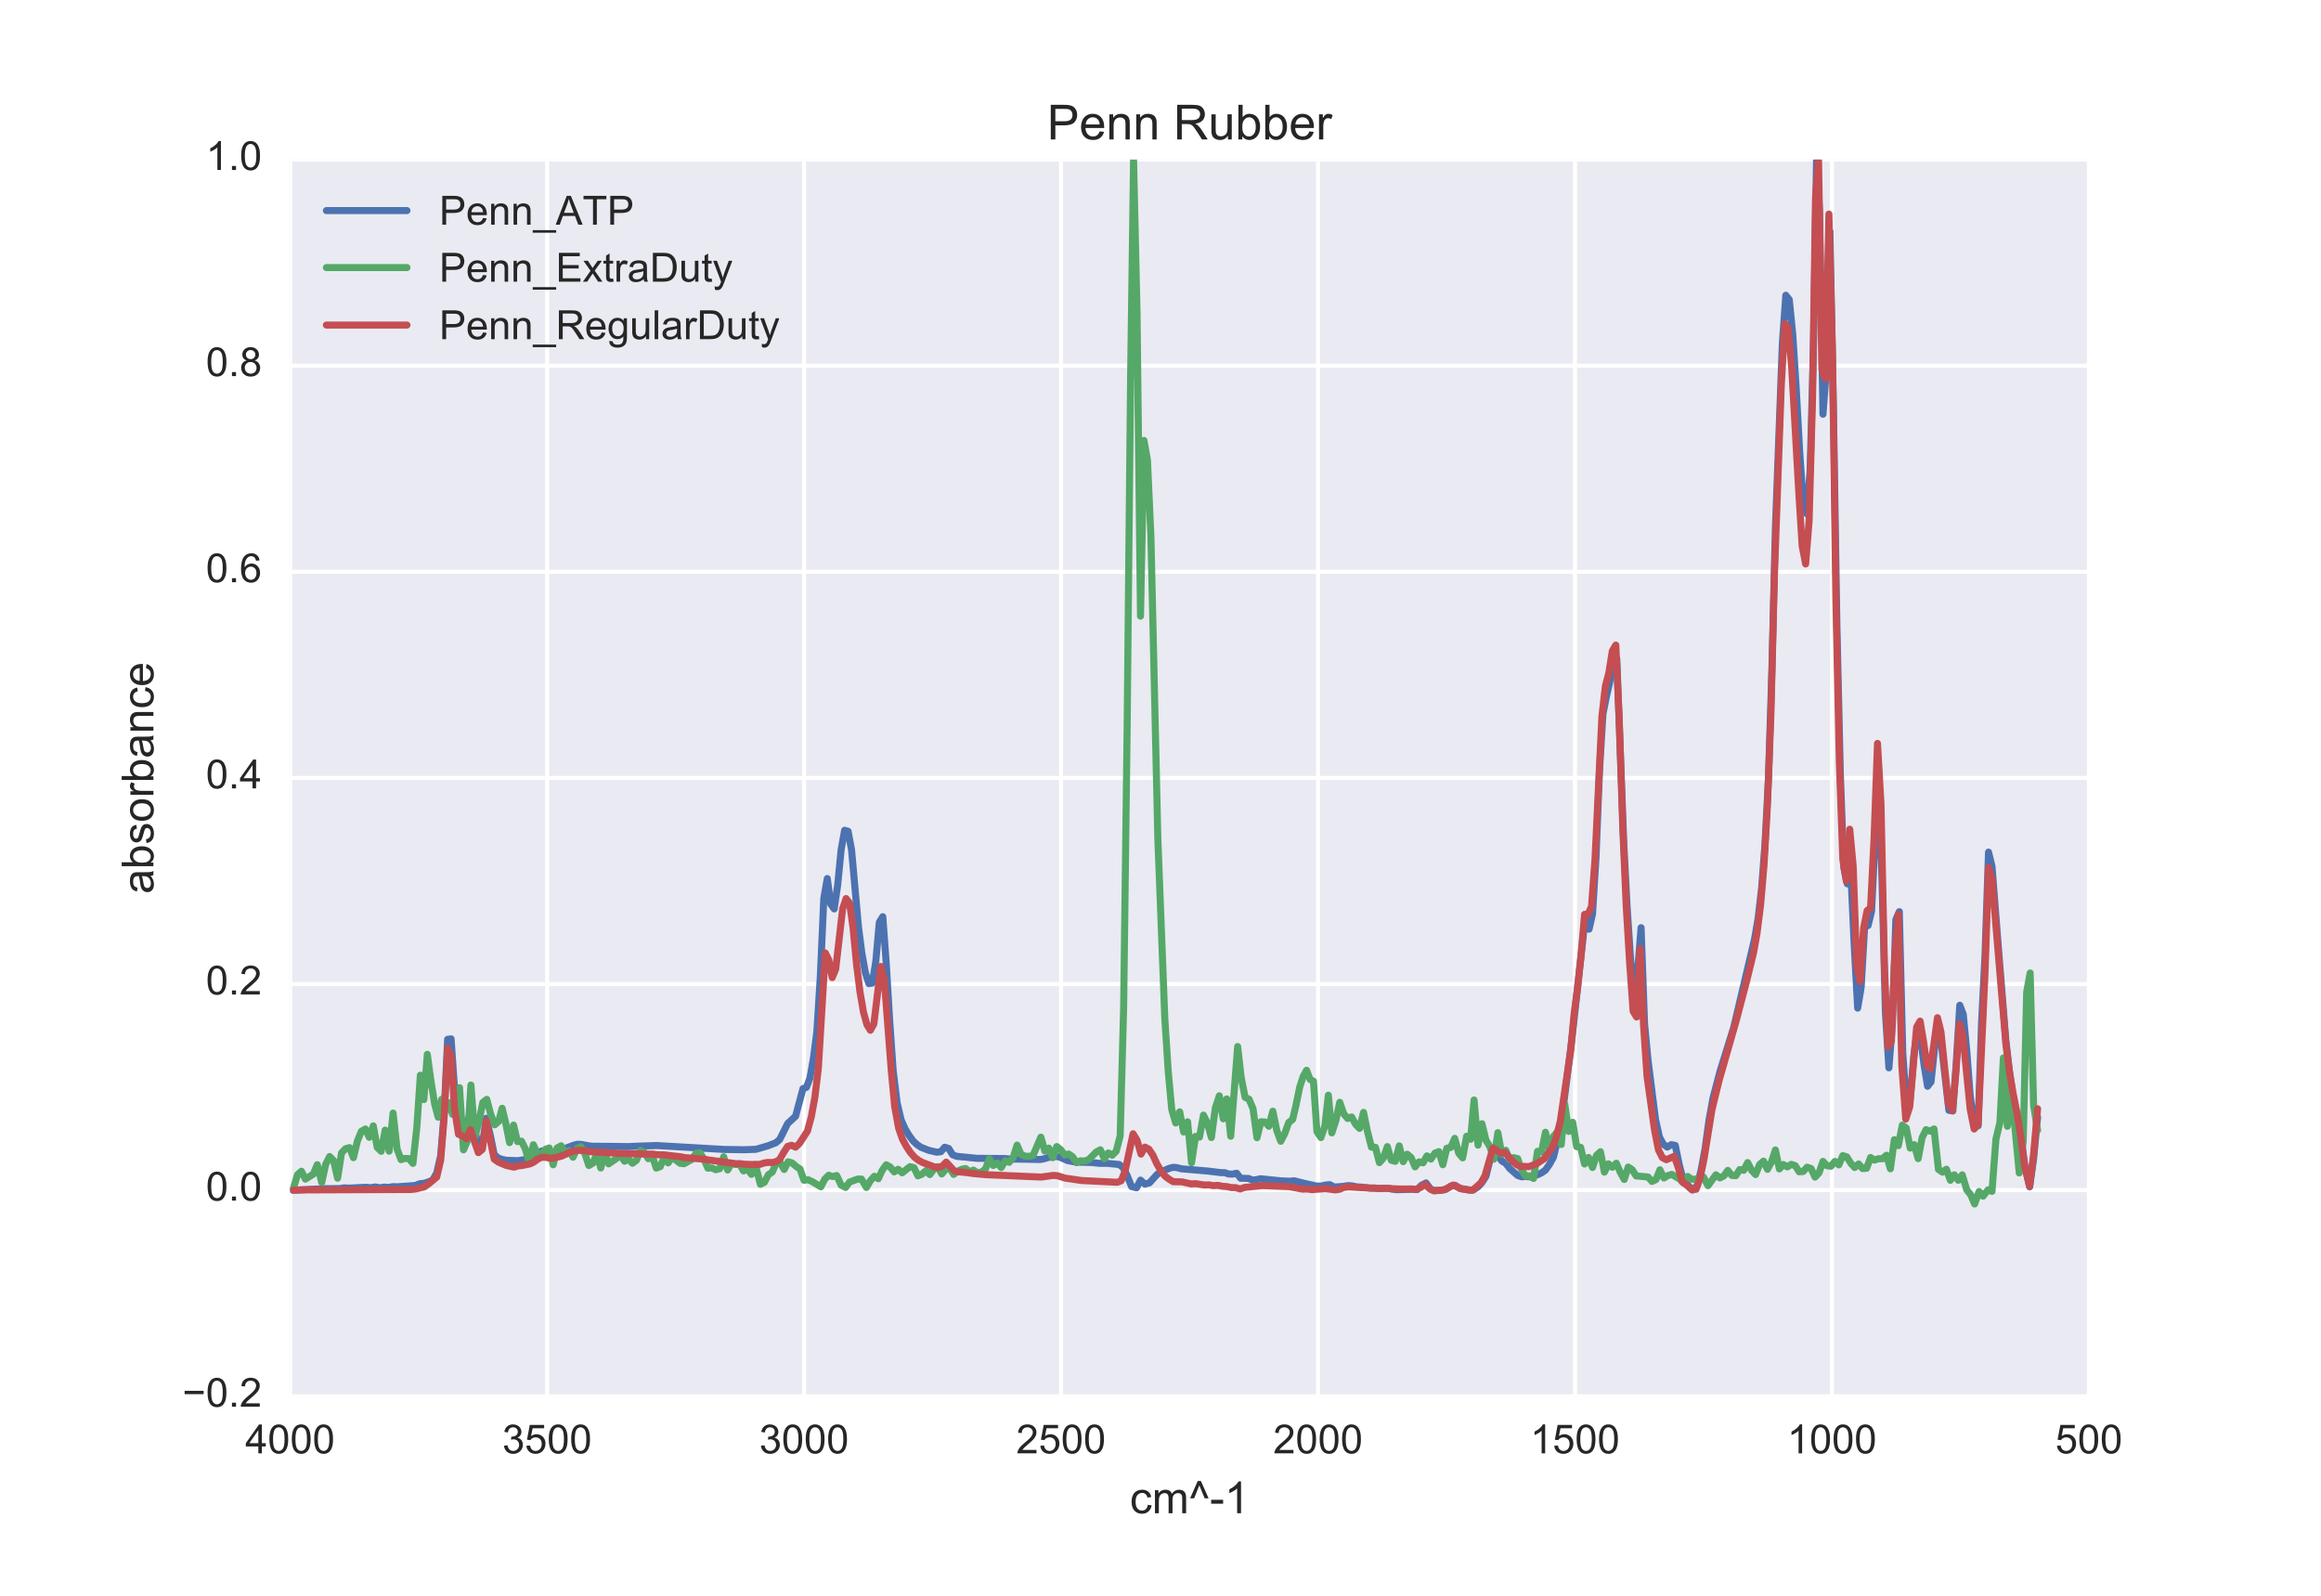 <?xml version="1.0" encoding="utf-8" standalone="no"?>
<!DOCTYPE svg PUBLIC "-//W3C//DTD SVG 1.1//EN"
  "http://www.w3.org/Graphics/SVG/1.1/DTD/svg11.dtd">
<!-- Created with matplotlib (http://matplotlib.org/) -->
<svg height="396pt" version="1.1" viewBox="0 0 576 396" width="576pt" xmlns="http://www.w3.org/2000/svg" xmlns:xlink="http://www.w3.org/1999/xlink">
 <defs>
  <style type="text/css">
*{stroke-linecap:butt;stroke-linejoin:round;stroke-miterlimit:100000;}
  </style>
 </defs>
 <g id="figure_1">
  <g id="patch_1">
   <path d="M 0 396 
L 576 396 
L 576 0 
L 0 0 
z
" style="fill:#ffffff;"/>
  </g>
  <g id="axes_1">
   <g id="patch_2">
    <path d="M 72 346.5 
L 518.4 346.5 
L 518.4 39.6 
L 72 39.6 
z
" style="fill:#eaeaf2;"/>
   </g>
   <g id="matplotlib.axis_1">
    <g id="xtick_1">
     <g id="line2d_1">
      <path clip-path="url(#p568d258030)" d="M 518.4 346.5 
L 518.4 39.6 
" style="fill:none;stroke:#ffffff;stroke-linecap:round;"/>
     </g>
     <g id="line2d_2"/>
     <g id="line2d_3"/>
     <g id="text_1">
      <!-- 500 -->
      <defs>
       <path d="M 4.156 35.297 
Q 4.156 48 6.766 55.734 
Q 9.375 63.484 14.516 67.672 
Q 19.672 71.875 27.484 71.875 
Q 33.25 71.875 37.594 69.547 
Q 41.938 67.234 44.766 62.859 
Q 47.609 58.5 49.219 52.219 
Q 50.828 45.953 50.828 35.297 
Q 50.828 22.703 48.234 14.969 
Q 45.656 7.234 40.5 3 
Q 35.359 -1.219 27.484 -1.219 
Q 17.141 -1.219 11.234 6.203 
Q 4.156 15.141 4.156 35.297 
M 13.188 35.297 
Q 13.188 17.672 17.312 11.828 
Q 21.438 6 27.484 6 
Q 33.547 6 37.672 11.859 
Q 41.797 17.719 41.797 35.297 
Q 41.797 52.984 37.672 58.781 
Q 33.547 64.594 27.391 64.594 
Q 21.344 64.594 17.719 59.469 
Q 13.188 52.938 13.188 35.297 
" id="ArialMT-30"/>
       <path d="M 4.156 18.75 
L 13.375 19.531 
Q 14.406 12.797 18.141 9.391 
Q 21.875 6 27.156 6 
Q 33.5 6 37.891 10.781 
Q 42.281 15.578 42.281 23.484 
Q 42.281 31 38.062 35.344 
Q 33.844 39.703 27 39.703 
Q 22.75 39.703 19.328 37.766 
Q 15.922 35.844 13.969 32.766 
L 5.719 33.844 
L 12.641 70.609 
L 48.25 70.609 
L 48.25 62.203 
L 19.672 62.203 
L 15.828 42.969 
Q 22.266 47.469 29.344 47.469 
Q 38.719 47.469 45.156 40.969 
Q 51.609 34.469 51.609 24.266 
Q 51.609 14.547 45.953 7.469 
Q 39.062 -1.219 27.156 -1.219 
Q 17.391 -1.219 11.203 4.25 
Q 5.031 9.719 4.156 18.75 
" id="ArialMT-35"/>
      </defs>
      <g style="fill:#262626;" transform="translate(510.059 360.658)scale(0.1 -0.1)">
       <use xlink:href="#ArialMT-35"/>
       <use x="55.615" xlink:href="#ArialMT-30"/>
       <use x="111.23" xlink:href="#ArialMT-30"/>
      </g>
     </g>
    </g>
    <g id="xtick_2">
     <g id="line2d_4">
      <path clip-path="url(#p568d258030)" d="M 454.629 346.5 
L 454.629 39.6 
" style="fill:none;stroke:#ffffff;stroke-linecap:round;"/>
     </g>
     <g id="line2d_5"/>
     <g id="line2d_6"/>
     <g id="text_2">
      <!-- 1000 -->
      <defs>
       <path d="M 37.25 0 
L 28.469 0 
L 28.469 56 
Q 25.297 52.984 20.141 49.953 
Q 14.984 46.922 10.891 45.406 
L 10.891 53.906 
Q 18.266 57.375 23.781 62.297 
Q 29.297 67.234 31.594 71.875 
L 37.25 71.875 
z
" id="ArialMT-31"/>
      </defs>
      <g style="fill:#262626;" transform="translate(443.507 360.658)scale(0.1 -0.1)">
       <use xlink:href="#ArialMT-31"/>
       <use x="55.615" xlink:href="#ArialMT-30"/>
       <use x="111.23" xlink:href="#ArialMT-30"/>
       <use x="166.846" xlink:href="#ArialMT-30"/>
      </g>
     </g>
    </g>
    <g id="xtick_3">
     <g id="line2d_7">
      <path clip-path="url(#p568d258030)" d="M 390.857 346.5 
L 390.857 39.6 
" style="fill:none;stroke:#ffffff;stroke-linecap:round;"/>
     </g>
     <g id="line2d_8"/>
     <g id="line2d_9"/>
     <g id="text_3">
      <!-- 1500 -->
      <g style="fill:#262626;" transform="translate(379.735 360.658)scale(0.1 -0.1)">
       <use xlink:href="#ArialMT-31"/>
       <use x="55.615" xlink:href="#ArialMT-35"/>
       <use x="111.23" xlink:href="#ArialMT-30"/>
       <use x="166.846" xlink:href="#ArialMT-30"/>
      </g>
     </g>
    </g>
    <g id="xtick_4">
     <g id="line2d_10">
      <path clip-path="url(#p568d258030)" d="M 327.086 346.5 
L 327.086 39.6 
" style="fill:none;stroke:#ffffff;stroke-linecap:round;"/>
     </g>
     <g id="line2d_11"/>
     <g id="line2d_12"/>
     <g id="text_4">
      <!-- 2000 -->
      <defs>
       <path d="M 50.344 8.453 
L 50.344 0 
L 3.031 0 
Q 2.938 3.172 4.047 6.109 
Q 5.859 10.938 9.828 15.625 
Q 13.812 20.312 21.344 26.469 
Q 33.016 36.031 37.109 41.625 
Q 41.219 47.219 41.219 52.203 
Q 41.219 57.422 37.469 61 
Q 33.734 64.594 27.734 64.594 
Q 21.391 64.594 17.578 60.781 
Q 13.766 56.984 13.719 50.25 
L 4.688 51.172 
Q 5.609 61.281 11.656 66.578 
Q 17.719 71.875 27.938 71.875 
Q 38.234 71.875 44.234 66.156 
Q 50.25 60.453 50.25 52 
Q 50.25 47.703 48.484 43.547 
Q 46.734 39.406 42.656 34.812 
Q 38.578 30.219 29.109 22.219 
Q 21.188 15.578 18.938 13.203 
Q 16.703 10.844 15.234 8.453 
z
" id="ArialMT-32"/>
      </defs>
      <g style="fill:#262626;" transform="translate(315.964 360.658)scale(0.1 -0.1)">
       <use xlink:href="#ArialMT-32"/>
       <use x="55.615" xlink:href="#ArialMT-30"/>
       <use x="111.23" xlink:href="#ArialMT-30"/>
       <use x="166.846" xlink:href="#ArialMT-30"/>
      </g>
     </g>
    </g>
    <g id="xtick_5">
     <g id="line2d_13">
      <path clip-path="url(#p568d258030)" d="M 263.314 346.5 
L 263.314 39.6 
" style="fill:none;stroke:#ffffff;stroke-linecap:round;"/>
     </g>
     <g id="line2d_14"/>
     <g id="line2d_15"/>
     <g id="text_5">
      <!-- 2500 -->
      <g style="fill:#262626;" transform="translate(252.192 360.658)scale(0.1 -0.1)">
       <use xlink:href="#ArialMT-32"/>
       <use x="55.615" xlink:href="#ArialMT-35"/>
       <use x="111.23" xlink:href="#ArialMT-30"/>
       <use x="166.846" xlink:href="#ArialMT-30"/>
      </g>
     </g>
    </g>
    <g id="xtick_6">
     <g id="line2d_16">
      <path clip-path="url(#p568d258030)" d="M 199.543 346.5 
L 199.543 39.6 
" style="fill:none;stroke:#ffffff;stroke-linecap:round;"/>
     </g>
     <g id="line2d_17"/>
     <g id="line2d_18"/>
     <g id="text_6">
      <!-- 3000 -->
      <defs>
       <path d="M 4.203 18.891 
L 12.984 20.062 
Q 14.5 12.594 18.141 9.297 
Q 21.781 6 27 6 
Q 33.203 6 37.469 10.297 
Q 41.75 14.594 41.75 20.953 
Q 41.75 27 37.797 30.922 
Q 33.844 34.859 27.734 34.859 
Q 25.25 34.859 21.531 33.891 
L 22.516 41.609 
Q 23.391 41.5 23.922 41.5 
Q 29.547 41.5 34.031 44.422 
Q 38.531 47.359 38.531 53.469 
Q 38.531 58.297 35.25 61.469 
Q 31.984 64.656 26.812 64.656 
Q 21.688 64.656 18.266 61.422 
Q 14.844 58.203 13.875 51.766 
L 5.078 53.328 
Q 6.688 62.156 12.391 67.016 
Q 18.109 71.875 26.609 71.875 
Q 32.469 71.875 37.391 69.359 
Q 42.328 66.844 44.938 62.5 
Q 47.562 58.156 47.562 53.266 
Q 47.562 48.641 45.062 44.828 
Q 42.578 41.016 37.703 38.766 
Q 44.047 37.312 47.562 32.688 
Q 51.078 28.078 51.078 21.141 
Q 51.078 11.766 44.234 5.25 
Q 37.406 -1.266 26.953 -1.266 
Q 17.531 -1.266 11.297 4.344 
Q 5.078 9.969 4.203 18.891 
" id="ArialMT-33"/>
      </defs>
      <g style="fill:#262626;" transform="translate(188.421 360.658)scale(0.1 -0.1)">
       <use xlink:href="#ArialMT-33"/>
       <use x="55.615" xlink:href="#ArialMT-30"/>
       <use x="111.23" xlink:href="#ArialMT-30"/>
       <use x="166.846" xlink:href="#ArialMT-30"/>
      </g>
     </g>
    </g>
    <g id="xtick_7">
     <g id="line2d_19">
      <path clip-path="url(#p568d258030)" d="M 135.771 346.5 
L 135.771 39.6 
" style="fill:none;stroke:#ffffff;stroke-linecap:round;"/>
     </g>
     <g id="line2d_20"/>
     <g id="line2d_21"/>
     <g id="text_7">
      <!-- 3500 -->
      <g style="fill:#262626;" transform="translate(124.65 360.658)scale(0.1 -0.1)">
       <use xlink:href="#ArialMT-33"/>
       <use x="55.615" xlink:href="#ArialMT-35"/>
       <use x="111.23" xlink:href="#ArialMT-30"/>
       <use x="166.846" xlink:href="#ArialMT-30"/>
      </g>
     </g>
    </g>
    <g id="xtick_8">
     <g id="line2d_22">
      <path clip-path="url(#p568d258030)" d="M 72 346.5 
L 72 39.6 
" style="fill:none;stroke:#ffffff;stroke-linecap:round;"/>
     </g>
     <g id="line2d_23"/>
     <g id="line2d_24"/>
     <g id="text_8">
      <!-- 4000 -->
      <defs>
       <path d="M 32.328 0 
L 32.328 17.141 
L 1.266 17.141 
L 1.266 25.203 
L 33.938 71.578 
L 41.109 71.578 
L 41.109 25.203 
L 50.781 25.203 
L 50.781 17.141 
L 41.109 17.141 
L 41.109 0 
z
M 32.328 25.203 
L 32.328 57.469 
L 9.906 25.203 
z
" id="ArialMT-34"/>
      </defs>
      <g style="fill:#262626;" transform="translate(60.878 360.658)scale(0.1 -0.1)">
       <use xlink:href="#ArialMT-34"/>
       <use x="55.615" xlink:href="#ArialMT-30"/>
       <use x="111.23" xlink:href="#ArialMT-30"/>
       <use x="166.846" xlink:href="#ArialMT-30"/>
      </g>
     </g>
    </g>
    <g id="text_9">
     <!-- cm^-1 -->
     <defs>
      <path d="M 40.438 19 
L 49.078 17.875 
Q 47.656 8.938 41.812 3.875 
Q 35.984 -1.172 27.484 -1.172 
Q 16.844 -1.172 10.375 5.781 
Q 3.906 12.75 3.906 25.734 
Q 3.906 34.125 6.688 40.422 
Q 9.469 46.734 15.156 49.875 
Q 20.844 53.031 27.547 53.031 
Q 35.984 53.031 41.359 48.75 
Q 46.734 44.484 48.25 36.625 
L 39.703 35.297 
Q 38.484 40.531 35.375 43.156 
Q 32.281 45.797 27.875 45.797 
Q 21.234 45.797 17.078 41.031 
Q 12.938 36.281 12.938 25.984 
Q 12.938 15.531 16.938 10.797 
Q 20.953 6.062 27.391 6.062 
Q 32.562 6.062 36.031 9.234 
Q 39.5 12.406 40.438 19 
" id="ArialMT-63"/>
      <path d="M 11.672 33.688 
L 2.641 33.688 
L 19.875 72.797 
L 26.953 72.797 
L 44.281 33.688 
L 35.453 33.688 
L 23.391 62.844 
z
" id="ArialMT-5e"/>
      <path d="M 3.172 21.484 
L 3.172 30.328 
L 30.172 30.328 
L 30.172 21.484 
z
" id="ArialMT-2d"/>
      <path d="M 6.594 0 
L 6.594 51.859 
L 14.453 51.859 
L 14.453 44.578 
Q 16.891 48.391 20.938 50.703 
Q 25 53.031 30.172 53.031 
Q 35.938 53.031 39.625 50.641 
Q 43.312 48.25 44.828 43.953 
Q 50.984 53.031 60.844 53.031 
Q 68.562 53.031 72.703 48.75 
Q 76.859 44.484 76.859 35.594 
L 76.859 0 
L 68.109 0 
L 68.109 32.672 
Q 68.109 37.938 67.25 40.25 
Q 66.406 42.578 64.156 43.984 
Q 61.922 45.406 58.891 45.406 
Q 53.422 45.406 49.797 41.766 
Q 46.188 38.141 46.188 30.125 
L 46.188 0 
L 37.406 0 
L 37.406 33.688 
Q 37.406 39.547 35.25 42.469 
Q 33.109 45.406 28.219 45.406 
Q 24.516 45.406 21.359 43.453 
Q 18.219 41.5 16.797 37.734 
Q 15.375 33.984 15.375 26.906 
L 15.375 0 
z
" id="ArialMT-6d"/>
     </defs>
     <g style="fill:#262626;" transform="translate(280.398 375.519)scale(0.11 -0.11)">
      <use xlink:href="#ArialMT-63"/>
      <use x="50.0" xlink:href="#ArialMT-6d"/>
      <use x="133.301" xlink:href="#ArialMT-5e"/>
      <use x="180.225" xlink:href="#ArialMT-2d"/>
      <use x="213.525" xlink:href="#ArialMT-31"/>
     </g>
    </g>
   </g>
   <g id="matplotlib.axis_2">
    <g id="ytick_1">
     <g id="line2d_25">
      <path clip-path="url(#p568d258030)" d="M 72 346.5 
L 518.4 346.5 
" style="fill:none;stroke:#ffffff;stroke-linecap:round;"/>
     </g>
     <g id="line2d_26"/>
     <g id="line2d_27"/>
     <g id="text_10">
      <!-- −0.2 -->
      <defs>
       <path d="M 52.828 31.203 
L 5.562 31.203 
L 5.562 39.406 
L 52.828 39.406 
z
" id="ArialMT-2212"/>
       <path d="M 9.078 0 
L 9.078 10.016 
L 19.094 10.016 
L 19.094 0 
z
" id="ArialMT-2e"/>
      </defs>
      <g style="fill:#262626;" transform="translate(45.259 349.085)scale(0.1 -0.1)">
       <use xlink:href="#ArialMT-2212"/>
       <use x="58.398" xlink:href="#ArialMT-30"/>
       <use x="114.014" xlink:href="#ArialMT-2e"/>
       <use x="141.797" xlink:href="#ArialMT-32"/>
      </g>
     </g>
    </g>
    <g id="ytick_2">
     <g id="line2d_28">
      <path clip-path="url(#p568d258030)" d="M 72 295.35 
L 518.4 295.35 
" style="fill:none;stroke:#ffffff;stroke-linecap:round;"/>
     </g>
     <g id="line2d_29"/>
     <g id="line2d_30"/>
     <g id="text_11">
      <!-- 0.0 -->
      <g style="fill:#262626;" transform="translate(51.1 297.935)scale(0.1 -0.1)">
       <use xlink:href="#ArialMT-30"/>
       <use x="55.615" xlink:href="#ArialMT-2e"/>
       <use x="83.398" xlink:href="#ArialMT-30"/>
      </g>
     </g>
    </g>
    <g id="ytick_3">
     <g id="line2d_31">
      <path clip-path="url(#p568d258030)" d="M 72 244.2 
L 518.4 244.2 
" style="fill:none;stroke:#ffffff;stroke-linecap:round;"/>
     </g>
     <g id="line2d_32"/>
     <g id="line2d_33"/>
     <g id="text_12">
      <!-- 0.2 -->
      <g style="fill:#262626;" transform="translate(51.1 246.785)scale(0.1 -0.1)">
       <use xlink:href="#ArialMT-30"/>
       <use x="55.615" xlink:href="#ArialMT-2e"/>
       <use x="83.398" xlink:href="#ArialMT-32"/>
      </g>
     </g>
    </g>
    <g id="ytick_4">
     <g id="line2d_34">
      <path clip-path="url(#p568d258030)" d="M 72 193.05 
L 518.4 193.05 
" style="fill:none;stroke:#ffffff;stroke-linecap:round;"/>
     </g>
     <g id="line2d_35"/>
     <g id="line2d_36"/>
     <g id="text_13">
      <!-- 0.4 -->
      <g style="fill:#262626;" transform="translate(51.1 195.635)scale(0.1 -0.1)">
       <use xlink:href="#ArialMT-30"/>
       <use x="55.615" xlink:href="#ArialMT-2e"/>
       <use x="83.398" xlink:href="#ArialMT-34"/>
      </g>
     </g>
    </g>
    <g id="ytick_5">
     <g id="line2d_37">
      <path clip-path="url(#p568d258030)" d="M 72 141.9 
L 518.4 141.9 
" style="fill:none;stroke:#ffffff;stroke-linecap:round;"/>
     </g>
     <g id="line2d_38"/>
     <g id="line2d_39"/>
     <g id="text_14">
      <!-- 0.6 -->
      <defs>
       <path d="M 49.75 54.047 
L 41.016 53.375 
Q 39.844 58.547 37.703 60.891 
Q 34.125 64.656 28.906 64.656 
Q 24.703 64.656 21.531 62.312 
Q 17.391 59.281 14.984 53.469 
Q 12.594 47.656 12.5 36.922 
Q 15.672 41.75 20.266 44.094 
Q 24.859 46.438 29.891 46.438 
Q 38.672 46.438 44.844 39.969 
Q 51.031 33.5 51.031 23.25 
Q 51.031 16.5 48.125 10.719 
Q 45.219 4.938 40.141 1.859 
Q 35.062 -1.219 28.609 -1.219 
Q 17.625 -1.219 10.688 6.859 
Q 3.766 14.938 3.766 33.5 
Q 3.766 54.25 11.422 63.672 
Q 18.109 71.875 29.438 71.875 
Q 37.891 71.875 43.281 67.141 
Q 48.688 62.406 49.75 54.047 
M 13.875 23.188 
Q 13.875 18.656 15.797 14.5 
Q 17.719 10.359 21.188 8.172 
Q 24.656 6 28.469 6 
Q 34.031 6 38.031 10.484 
Q 42.047 14.984 42.047 22.703 
Q 42.047 30.125 38.078 34.391 
Q 34.125 38.672 28.125 38.672 
Q 22.172 38.672 18.016 34.391 
Q 13.875 30.125 13.875 23.188 
" id="ArialMT-36"/>
      </defs>
      <g style="fill:#262626;" transform="translate(51.1 144.485)scale(0.1 -0.1)">
       <use xlink:href="#ArialMT-30"/>
       <use x="55.615" xlink:href="#ArialMT-2e"/>
       <use x="83.398" xlink:href="#ArialMT-36"/>
      </g>
     </g>
    </g>
    <g id="ytick_6">
     <g id="line2d_40">
      <path clip-path="url(#p568d258030)" d="M 72 90.75 
L 518.4 90.75 
" style="fill:none;stroke:#ffffff;stroke-linecap:round;"/>
     </g>
     <g id="line2d_41"/>
     <g id="line2d_42"/>
     <g id="text_15">
      <!-- 0.8 -->
      <defs>
       <path d="M 17.672 38.812 
Q 12.203 40.828 9.562 44.531 
Q 6.938 48.25 6.938 53.422 
Q 6.938 61.234 12.547 66.547 
Q 18.172 71.875 27.484 71.875 
Q 36.859 71.875 42.578 66.422 
Q 48.297 60.984 48.297 53.172 
Q 48.297 48.188 45.672 44.5 
Q 43.062 40.828 37.75 38.812 
Q 44.344 36.672 47.781 31.875 
Q 51.219 27.094 51.219 20.453 
Q 51.219 11.281 44.719 5.031 
Q 38.234 -1.219 27.641 -1.219 
Q 17.047 -1.219 10.547 5.047 
Q 4.047 11.328 4.047 20.703 
Q 4.047 27.688 7.594 32.391 
Q 11.141 37.109 17.672 38.812 
M 15.922 53.719 
Q 15.922 48.641 19.188 45.406 
Q 22.469 42.188 27.688 42.188 
Q 32.766 42.188 36.016 45.375 
Q 39.266 48.578 39.266 53.219 
Q 39.266 58.062 35.906 61.359 
Q 32.562 64.656 27.594 64.656 
Q 22.562 64.656 19.234 61.422 
Q 15.922 58.203 15.922 53.719 
M 13.094 20.656 
Q 13.094 16.891 14.875 13.375 
Q 16.656 9.859 20.172 7.922 
Q 23.688 6 27.734 6 
Q 34.031 6 38.125 10.047 
Q 42.234 14.109 42.234 20.359 
Q 42.234 26.703 38.016 30.859 
Q 33.797 35.016 27.438 35.016 
Q 21.234 35.016 17.156 30.906 
Q 13.094 26.812 13.094 20.656 
" id="ArialMT-38"/>
      </defs>
      <g style="fill:#262626;" transform="translate(51.1 93.335)scale(0.1 -0.1)">
       <use xlink:href="#ArialMT-30"/>
       <use x="55.615" xlink:href="#ArialMT-2e"/>
       <use x="83.398" xlink:href="#ArialMT-38"/>
      </g>
     </g>
    </g>
    <g id="ytick_7">
     <g id="line2d_43">
      <path clip-path="url(#p568d258030)" d="M 72 39.6 
L 518.4 39.6 
" style="fill:none;stroke:#ffffff;stroke-linecap:round;"/>
     </g>
     <g id="line2d_44"/>
     <g id="line2d_45"/>
     <g id="text_16">
      <!-- 1.0 -->
      <g style="fill:#262626;" transform="translate(51.1 42.185)scale(0.1 -0.1)">
       <use xlink:href="#ArialMT-31"/>
       <use x="55.615" xlink:href="#ArialMT-2e"/>
       <use x="83.398" xlink:href="#ArialMT-30"/>
      </g>
     </g>
    </g>
    <g id="text_17">
     <!-- absorbance -->
     <defs>
      <path d="M 14.703 0 
L 6.547 0 
L 6.547 71.578 
L 15.328 71.578 
L 15.328 46.047 
Q 20.906 53.031 29.547 53.031 
Q 34.328 53.031 38.594 51.094 
Q 42.875 49.172 45.625 45.672 
Q 48.391 42.188 49.953 37.25 
Q 51.516 32.328 51.516 26.703 
Q 51.516 13.375 44.922 6.094 
Q 38.328 -1.172 29.109 -1.172 
Q 19.922 -1.172 14.703 6.5 
z
M 14.594 26.312 
Q 14.594 17 17.141 12.844 
Q 21.297 6.062 28.375 6.062 
Q 34.125 6.062 38.328 11.062 
Q 42.531 16.062 42.531 25.984 
Q 42.531 36.141 38.5 40.969 
Q 34.469 45.797 28.766 45.797 
Q 23 45.797 18.797 40.797 
Q 14.594 35.797 14.594 26.312 
" id="ArialMT-62"/>
      <path d="M 40.438 6.391 
Q 35.547 2.25 31.031 0.531 
Q 26.516 -1.172 21.344 -1.172 
Q 12.797 -1.172 8.203 3 
Q 3.609 7.172 3.609 13.672 
Q 3.609 17.484 5.344 20.625 
Q 7.078 23.781 9.891 25.688 
Q 12.703 27.594 16.219 28.562 
Q 18.797 29.25 24.031 29.891 
Q 34.672 31.156 39.703 32.906 
Q 39.75 34.719 39.75 35.203 
Q 39.75 40.578 37.25 42.781 
Q 33.891 45.75 27.25 45.75 
Q 21.047 45.75 18.094 43.578 
Q 15.141 41.406 13.719 35.891 
L 5.125 37.062 
Q 6.297 42.578 8.984 45.969 
Q 11.672 49.359 16.75 51.188 
Q 21.828 53.031 28.516 53.031 
Q 35.156 53.031 39.297 51.469 
Q 43.453 49.906 45.406 47.531 
Q 47.359 45.172 48.141 41.547 
Q 48.578 39.312 48.578 33.453 
L 48.578 21.734 
Q 48.578 9.469 49.141 6.219 
Q 49.703 2.984 51.375 0 
L 42.188 0 
Q 40.828 2.734 40.438 6.391 
M 39.703 26.031 
Q 34.906 24.078 25.344 22.703 
Q 19.922 21.922 17.672 20.938 
Q 15.438 19.969 14.203 18.094 
Q 12.984 16.219 12.984 13.922 
Q 12.984 10.406 15.641 8.062 
Q 18.312 5.719 23.438 5.719 
Q 28.516 5.719 32.469 7.938 
Q 36.422 10.156 38.281 14.016 
Q 39.703 17 39.703 22.797 
z
" id="ArialMT-61"/>
      <path d="M 42.094 16.703 
L 51.172 15.578 
Q 49.031 7.625 43.219 3.219 
Q 37.406 -1.172 28.375 -1.172 
Q 17 -1.172 10.328 5.828 
Q 3.656 12.844 3.656 25.484 
Q 3.656 38.578 10.391 45.797 
Q 17.141 53.031 27.875 53.031 
Q 38.281 53.031 44.875 45.953 
Q 51.469 38.875 51.469 26.031 
Q 51.469 25.25 51.422 23.688 
L 12.75 23.688 
Q 13.234 15.141 17.578 10.594 
Q 21.922 6.062 28.422 6.062 
Q 33.25 6.062 36.672 8.594 
Q 40.094 11.141 42.094 16.703 
M 13.234 30.906 
L 42.188 30.906 
Q 41.609 37.453 38.875 40.719 
Q 34.672 45.797 27.984 45.797 
Q 21.922 45.797 17.797 41.75 
Q 13.672 37.703 13.234 30.906 
" id="ArialMT-65"/>
      <path d="M 6.5 0 
L 6.5 51.859 
L 14.406 51.859 
L 14.406 44 
Q 17.438 49.516 20 51.266 
Q 22.562 53.031 25.641 53.031 
Q 30.078 53.031 34.672 50.203 
L 31.641 42.047 
Q 28.422 43.953 25.203 43.953 
Q 22.312 43.953 20.016 42.219 
Q 17.719 40.484 16.75 37.406 
Q 15.281 32.719 15.281 27.156 
L 15.281 0 
z
" id="ArialMT-72"/>
      <path d="M 3.078 15.484 
L 11.766 16.844 
Q 12.5 11.625 15.844 8.844 
Q 19.188 6.062 25.203 6.062 
Q 31.25 6.062 34.172 8.516 
Q 37.109 10.984 37.109 14.312 
Q 37.109 17.281 34.516 19 
Q 32.719 20.172 25.531 21.969 
Q 15.875 24.422 12.141 26.203 
Q 8.406 27.984 6.469 31.125 
Q 4.547 34.281 4.547 38.094 
Q 4.547 41.547 6.125 44.5 
Q 7.719 47.469 10.453 49.422 
Q 12.5 50.922 16.031 51.969 
Q 19.578 53.031 23.641 53.031 
Q 29.734 53.031 34.344 51.266 
Q 38.969 49.516 41.156 46.5 
Q 43.359 43.5 44.188 38.484 
L 35.594 37.312 
Q 35.016 41.312 32.203 43.547 
Q 29.391 45.797 24.266 45.797 
Q 18.219 45.797 15.625 43.797 
Q 13.031 41.797 13.031 39.109 
Q 13.031 37.406 14.109 36.031 
Q 15.188 34.625 17.484 33.688 
Q 18.797 33.203 25.25 31.453 
Q 34.578 28.953 38.25 27.359 
Q 41.938 25.781 44.031 22.75 
Q 46.141 19.734 46.141 15.234 
Q 46.141 10.844 43.578 6.953 
Q 41.016 3.078 36.172 0.953 
Q 31.344 -1.172 25.25 -1.172 
Q 15.141 -1.172 9.844 3.031 
Q 4.547 7.234 3.078 15.484 
" id="ArialMT-73"/>
      <path d="M 3.328 25.922 
Q 3.328 40.328 11.328 47.266 
Q 18.016 53.031 27.641 53.031 
Q 38.328 53.031 45.109 46.016 
Q 51.906 39.016 51.906 26.656 
Q 51.906 16.656 48.906 10.906 
Q 45.906 5.172 40.156 2 
Q 34.422 -1.172 27.641 -1.172 
Q 16.75 -1.172 10.031 5.812 
Q 3.328 12.797 3.328 25.922 
M 12.359 25.922 
Q 12.359 15.969 16.703 11.016 
Q 21.047 6.062 27.641 6.062 
Q 34.188 6.062 38.531 11.031 
Q 42.875 16.016 42.875 26.219 
Q 42.875 35.844 38.5 40.797 
Q 34.125 45.75 27.641 45.75 
Q 21.047 45.75 16.703 40.812 
Q 12.359 35.891 12.359 25.922 
" id="ArialMT-6f"/>
      <path d="M 6.594 0 
L 6.594 51.859 
L 14.5 51.859 
L 14.5 44.484 
Q 20.219 53.031 31 53.031 
Q 35.688 53.031 39.625 51.344 
Q 43.562 49.656 45.516 46.922 
Q 47.469 44.188 48.25 40.438 
Q 48.734 37.984 48.734 31.891 
L 48.734 0 
L 39.938 0 
L 39.938 31.547 
Q 39.938 36.922 38.906 39.578 
Q 37.891 42.234 35.281 43.812 
Q 32.672 45.406 29.156 45.406 
Q 23.531 45.406 19.453 41.844 
Q 15.375 38.281 15.375 28.328 
L 15.375 0 
z
" id="ArialMT-6e"/>
     </defs>
     <g style="fill:#262626;" transform="translate(38.073 221.791)rotate(-90.0)scale(0.11 -0.11)">
      <use xlink:href="#ArialMT-61"/>
      <use x="55.615" xlink:href="#ArialMT-62"/>
      <use x="111.23" xlink:href="#ArialMT-73"/>
      <use x="161.23" xlink:href="#ArialMT-6f"/>
      <use x="216.846" xlink:href="#ArialMT-72"/>
      <use x="250.146" xlink:href="#ArialMT-62"/>
      <use x="305.762" xlink:href="#ArialMT-61"/>
      <use x="361.377" xlink:href="#ArialMT-6e"/>
      <use x="416.992" xlink:href="#ArialMT-63"/>
      <use x="466.992" xlink:href="#ArialMT-65"/>
     </g>
    </g>
   </g>
   <g id="line2d_46">
    <path clip-path="url(#p568d258030)" d="M 505.666 277.204 
L 504.681 287.497 
L 503.698 294.524 
L 502.469 289.188 
L 501.484 281.766 
L 500.501 276.296 
L 499.516 271.566 
L 498.655 265.705 
L 497.794 258.179 
L 496.072 236.908 
L 494.351 214.974 
L 493.49 211.46 
L 492.629 236.792 
L 491.767 253.743 
L 490.906 279.395 
L 489.922 278.842 
L 488.938 271.909 
L 488.077 260.618 
L 487.216 251.711 
L 486.355 249.453 
L 485.494 263.589 
L 484.633 275.707 
L 483.65 275.526 
L 481.804 259.271 
L 480.943 254.984 
L 480.082 260.244 
L 479.221 268.483 
L 478.36 269.566 
L 477.5 264.348 
L 476.639 257.6 
L 475.778 255.689 
L 474.917 262.269 
L 474.055 272.701 
L 473.194 275.148 
L 472.21 261.5 
L 471.349 226.231 
L 470.489 228.201 
L 469.628 254.074 
L 468.767 264.992 
L 467.906 251.418 
L 467.045 217.936 
L 466.183 191.353 
L 464.461 226.123 
L 463.6 229.674 
L 462.739 230.057 
L 461.878 245.033 
L 461.017 250.169 
L 460.156 234.551 
L 459.295 216.1 
L 458.434 219.33 
L 457.574 215.295 
L 456.713 192.074 
L 455.852 154.824 
L 454.991 101.104 
L 454.13 57.404 
L 453.269 91.332 
L 452.407 102.795 
L 451.546 52.282 
L 450.809 39.6 
L 450.07 85.15 
L 449.209 116.875 
L 448.348 127.469 
L 447.487 124.794 
L 446.627 112.119 
L 445.766 96.45 
L 444.905 82.967 
L 444.044 74.367 
L 443.183 73.265 
L 442.322 85.256 
L 440.599 131.099 
L 439.738 166.061 
L 438.877 193.119 
L 438.016 209.533 
L 437.155 220.617 
L 436.294 228.001 
L 435.433 233.008 
L 430.268 254.897 
L 426.823 265.971 
L 425.101 272.544 
L 424.118 277.995 
L 423.133 285.126 
L 422.15 290.422 
L 421.165 294.267 
L 420.058 295.325 
L 417.721 292.862 
L 416.738 289.037 
L 415.754 284.246 
L 414.77 284.048 
L 413.786 284.659 
L 412.802 283.979 
L 411.818 282.156 
L 410.834 277.713 
L 408.989 263.092 
L 408.128 254.073 
L 407.267 230.209 
L 406.406 240.931 
L 405.545 247.459 
L 404.684 238.356 
L 403.823 225.478 
L 402.962 209.198 
L 401.239 163.507 
L 400.378 162.473 
L 399.517 169.093 
L 398.656 172.887 
L 397.795 177.223 
L 396.935 191.504 
L 396.074 212.871 
L 395.213 226.827 
L 394.352 230.582 
L 393.491 227.01 
L 390.047 258.312 
L 387.463 278.62 
L 386.48 283.239 
L 385.495 287.21 
L 384.512 288.981 
L 383.527 290.378 
L 382.544 291.065 
L 381.559 291.523 
L 379.591 292.038 
L 378.608 291.962 
L 377.623 292.035 
L 376.64 291.707 
L 374.672 289.973 
L 373.687 288.689 
L 372.704 288.098 
L 371.719 286.752 
L 370.736 285.764 
L 369.751 287.962 
L 368.768 291.901 
L 367.783 293.459 
L 366.8 294.518 
L 365.693 295.254 
L 364.586 295.357 
L 363.356 295.066 
L 362.249 294.935 
L 361.142 294.149 
L 360.035 294.333 
L 358.928 295.101 
L 357.821 295.349 
L 356.345 295.438 
L 355.115 295.177 
L 353.885 293.55 
L 352.778 294.121 
L 351.671 295.215 
L 350.318 295.124 
L 346.752 295.24 
L 345.521 295.112 
L 344.414 294.866 
L 342.201 294.934 
L 341.094 294.792 
L 339.987 294.82 
L 337.773 294.585 
L 336.665 294.529 
L 335.558 294.285 
L 334.451 294.221 
L 333.344 294.409 
L 331.13 294.579 
L 330.023 293.982 
L 328.916 294.085 
L 327.809 294.328 
L 326.702 294.321 
L 323.382 293.576 
L 321.168 293.019 
L 320.183 293.13 
L 317.969 293.041 
L 312.803 292.509 
L 311.819 292.742 
L 310.835 292.851 
L 309.851 292.437 
L 307.883 292.388 
L 306.9 291.147 
L 305.915 291.362 
L 304.932 291.339 
L 303.947 291.005 
L 302.964 291 
L 300.011 290.63 
L 293.124 290.036 
L 292.139 289.763 
L 291.156 289.67 
L 290.171 289.934 
L 288.203 290.769 
L 287.22 291.373 
L 285.252 293.545 
L 284.145 293.844 
L 283.038 292.85 
L 282.054 294.765 
L 280.823 294.458 
L 279.716 291.697 
L 278.733 289.757 
L 277.748 288.979 
L 274.797 288.688 
L 272.829 288.685 
L 270.861 288.482 
L 266.925 288.373 
L 264.957 288.014 
L 262.989 287.152 
L 262.004 286.947 
L 260.036 287.265 
L 259.053 287.581 
L 258.068 287.74 
L 252.164 287.63 
L 251.181 287.67 
L 249.213 287.499 
L 242.325 287.438 
L 239.373 287.132 
L 237.405 286.95 
L 236.421 286.567 
L 235.437 285.012 
L 234.453 284.688 
L 233.469 285.814 
L 232.485 285.925 
L 230.517 285.473 
L 228.549 284.697 
L 227.565 284.032 
L 226.581 283.109 
L 225.597 281.75 
L 224.613 280.129 
L 223.629 277.89 
L 222.645 273.711 
L 221.661 265.741 
L 220.8 253.419 
L 219.94 239.094 
L 219.079 227.483 
L 218.218 228.874 
L 217.355 238.503 
L 216.495 243.948 
L 215.634 244.09 
L 214.773 241.446 
L 213.912 236.73 
L 213.051 230.069 
L 211.329 210.879 
L 210.468 206.284 
L 209.607 206.039 
L 208.746 210.856 
L 207.885 219.625 
L 207.025 225.554 
L 206.164 224.375 
L 205.303 218.017 
L 204.442 222.929 
L 203.58 242.271 
L 202.719 256.005 
L 201.858 262.697 
L 200.997 267.55 
L 200.136 269.831 
L 199.275 270.137 
L 197.431 277.014 
L 195.463 278.825 
L 193.495 282.775 
L 192.51 283.603 
L 190.542 284.35 
L 187.591 285.213 
L 184.638 285.313 
L 179.719 285.243 
L 162.99 284.273 
L 160.039 284.371 
L 158.071 284.432 
L 156.103 284.532 
L 151.182 284.475 
L 147.246 284.445 
L 146.263 284.369 
L 144.295 283.999 
L 143.31 283.95 
L 142.327 284.21 
L 138.391 285.709 
L 137.407 285.909 
L 134.455 285.625 
L 133.471 286.151 
L 132.487 286.865 
L 130.519 287.714 
L 128.551 288.035 
L 125.599 287.922 
L 124.615 287.714 
L 123.631 287.373 
L 122.647 286.504 
L 121.663 281.657 
L 120.679 277.51 
L 119.695 284.192 
L 118.711 284.072 
L 116.743 276.349 
L 115.759 279.151 
L 113.791 277.154 
L 112.807 270.343 
L 111.946 257.798 
L 111.086 257.92 
L 110.223 276.235 
L 109.362 286.789 
L 108.379 291.093 
L 107.394 292.811 
L 106.411 293.268 
L 105.304 293.624 
L 104.197 293.746 
L 103.09 294.19 
L 98.662 294.508 
L 97.554 294.473 
L 96.447 294.667 
L 95.342 294.586 
L 94.235 294.762 
L 93.127 294.541 
L 92.02 294.74 
L 90.913 294.635 
L 88.699 294.735 
L 86.485 294.851 
L 85.378 294.771 
L 84.271 294.963 
L 80.95 294.967 
L 79.843 295.09 
L 78.736 295.06 
L 75.169 295.24 
L 72.709 295.346 
L 72.709 295.346 
" style="fill:none;stroke:#4c72b0;stroke-linecap:round;stroke-width:1.75;"/>
   </g>
   <g id="line2d_47">
    <path clip-path="url(#p568d258030)" d="M 505.666 280.475 
L 504.681 274.321 
L 503.821 241.454 
L 502.96 246.172 
L 502.099 283.219 
L 501.115 291.076 
L 500.008 279.417 
L 499.024 271.044 
L 498.163 279.508 
L 497.179 262.509 
L 496.319 278.532 
L 495.334 282.674 
L 494.351 295.65 
L 493.366 295.271 
L 492.136 296.842 
L 491.152 295.682 
L 490.045 298.772 
L 489.061 296.486 
L 488.077 295.253 
L 486.97 291.545 
L 485.986 292.893 
L 485.002 291.535 
L 484.018 292.899 
L 483.034 290.141 
L 482.05 290.875 
L 481.066 290.197 
L 479.959 280.151 
L 478.975 280.704 
L 477.991 280.332 
L 477.007 282.324 
L 476.023 287.521 
L 475.039 284.046 
L 474.055 284.913 
L 473.071 279.929 
L 472.087 279.212 
L 471.103 284.307 
L 470.119 282.824 
L 469.135 290.05 
L 468.151 286.682 
L 467.167 287.555 
L 466.183 287.538 
L 465.199 287.89 
L 464.215 287.244 
L 463.231 289.917 
L 462.247 289.989 
L 461.263 288.843 
L 460.279 289.727 
L 459.295 288.638 
L 458.311 287.081 
L 457.327 286.776 
L 456.343 289.072 
L 455.359 288.215 
L 454.375 289.413 
L 453.391 289.282 
L 452.407 288.207 
L 451.423 291.064 
L 450.439 292.11 
L 449.455 289.987 
L 448.471 289.638 
L 447.487 290.708 
L 446.503 290.786 
L 445.519 289.266 
L 444.535 288.934 
L 443.551 289.569 
L 442.567 288.984 
L 441.583 290.089 
L 440.599 285.369 
L 439.616 288.374 
L 438.631 290.185 
L 437.648 288.144 
L 436.663 289.006 
L 435.68 291.474 
L 434.695 290.423 
L 433.712 288.5 
L 432.727 290.423 
L 431.744 290.236 
L 430.759 291.77 
L 429.776 291.684 
L 428.791 290.443 
L 427.808 291.802 
L 426.823 292.314 
L 425.84 291.532 
L 423.872 294.228 
L 422.765 292.107 
L 421.781 292.271 
L 420.797 292.645 
L 419.813 292.644 
L 418.829 291.943 
L 417.845 293.6 
L 416.861 292.605 
L 414.893 291.439 
L 413.909 291.724 
L 412.925 292.329 
L 411.941 290.282 
L 410.957 292.719 
L 409.973 293.185 
L 408.989 292.075 
L 406.037 291.809 
L 405.053 290.253 
L 404.069 289.609 
L 403.085 292.698 
L 402.101 290.909 
L 401.117 288.658 
L 400.133 289.662 
L 399.149 288.82 
L 398.165 290.871 
L 397.181 285.81 
L 396.197 286.72 
L 395.213 289.712 
L 394.229 287.239 
L 393.245 288.858 
L 392.261 284.721 
L 391.277 284.541 
L 390.293 278.503 
L 389.309 280.768 
L 388.325 274.016 
L 387.463 284.017 
L 386.48 280.881 
L 385.495 282.025 
L 384.512 285.175 
L 383.527 280.974 
L 382.544 285.912 
L 381.559 285.708 
L 380.576 292.448 
L 379.591 291.797 
L 378.608 291.855 
L 377.623 290.323 
L 376.64 287.52 
L 375.655 287.267 
L 374.672 287.764 
L 373.687 285.454 
L 372.704 286.487 
L 371.719 281.075 
L 370.736 287.671 
L 369.751 284.557 
L 368.768 282.972 
L 367.783 278.863 
L 366.8 284.183 
L 365.815 272.979 
L 364.954 282.729 
L 363.971 281.968 
L 362.986 287.334 
L 362.003 286.174 
L 361.018 282.493 
L 360.035 284.737 
L 359.051 284.944 
L 358.067 289.035 
L 357.083 285.78 
L 356.099 286.161 
L 355.115 287.643 
L 354.131 286.84 
L 353.147 288.563 
L 352.163 288.327 
L 351.179 289.564 
L 350.195 287.259 
L 349.211 286.425 
L 348.227 288.273 
L 347.243 284.365 
L 346.259 288.2 
L 345.275 287.922 
L 344.291 284.537 
L 343.307 287.386 
L 342.323 288.514 
L 341.339 284.71 
L 340.355 284.675 
L 339.371 280.816 
L 338.387 276.044 
L 337.403 280.021 
L 336.419 279.006 
L 335.435 277.18 
L 334.451 277.56 
L 333.467 276.388 
L 332.483 273.543 
L 331.499 278.16 
L 330.515 281.135 
L 329.654 271.773 
L 328.794 279.441 
L 327.809 282.298 
L 326.826 280.827 
L 325.965 268.312 
L 325.104 267.862 
L 324.243 265.593 
L 323.382 267.184 
L 322.521 269.876 
L 321.659 274.115 
L 320.798 277.783 
L 319.814 278.564 
L 318.83 281.313 
L 317.847 283.217 
L 316.862 280.554 
L 315.879 275.75 
L 314.894 279.489 
L 313.911 278.425 
L 312.926 278.37 
L 311.943 282.334 
L 310.958 275.115 
L 309.975 272.787 
L 308.99 272.305 
L 308.007 267.253 
L 307.146 259.704 
L 305.424 281.963 
L 304.439 272.702 
L 303.578 277.647 
L 302.595 271.936 
L 301.61 274.915 
L 300.627 282.292 
L 299.642 278.708 
L 298.659 276.727 
L 297.674 282.195 
L 296.691 282.002 
L 295.706 288.54 
L 294.723 278.381 
L 293.738 280.91 
L 292.755 275.905 
L 291.77 278.683 
L 290.787 275.309 
L 289.926 265.961 
L 289.065 252.635 
L 287.342 208.112 
L 285.62 133.084 
L 284.759 114.153 
L 283.898 109.3 
L 283.038 152.9 
L 282.177 77.488 
L 281.316 39.6 
L 280.577 93.905 
L 279.716 181.016 
L 278.855 250.013 
L 277.994 281.865 
L 277.011 285.68 
L 276.026 286.676 
L 275.043 286.111 
L 274.058 287.565 
L 273.075 285.323 
L 272.091 285.853 
L 270.123 287.807 
L 269.139 288.115 
L 268.155 288.051 
L 267.171 288.521 
L 266.187 287.052 
L 265.203 286.384 
L 264.219 286.611 
L 263.235 285.298 
L 262.251 284.525 
L 261.267 287.289 
L 260.283 284.916 
L 259.299 285.647 
L 258.315 282.192 
L 256.347 286.775 
L 255.363 286.953 
L 254.379 286.896 
L 253.395 286.467 
L 252.411 284.162 
L 251.427 287.277 
L 250.443 288.436 
L 249.459 288.047 
L 248.475 289.74 
L 247.491 288.604 
L 246.507 289.228 
L 245.523 287.513 
L 244.539 290.152 
L 243.555 290.847 
L 242.571 291.058 
L 241.587 290.375 
L 240.603 290.771 
L 239.619 289.973 
L 238.635 290.168 
L 237.651 290.652 
L 236.667 291.446 
L 235.683 289.861 
L 234.699 290.167 
L 233.715 291.324 
L 232.731 289.526 
L 231.747 290.132 
L 230.763 291.482 
L 229.779 290.521 
L 228.795 291.387 
L 227.811 291.796 
L 226.827 289.768 
L 225.843 289.504 
L 223.875 291.04 
L 222.891 290.156 
L 221.907 290.809 
L 220.923 289.606 
L 219.94 289.055 
L 218.955 290.391 
L 217.972 292.509 
L 216.987 291.899 
L 216.004 292.988 
L 215.019 294.684 
L 213.789 292.589 
L 212.805 292.6 
L 210.837 293.339 
L 209.853 294.678 
L 208.746 294.092 
L 207.639 291.71 
L 206.655 291.978 
L 205.671 291.64 
L 204.687 292.603 
L 203.703 294.512 
L 201.489 293.177 
L 200.506 292.751 
L 199.521 292.89 
L 198.538 290.101 
L 197.553 289.433 
L 196.57 288.583 
L 195.585 288.306 
L 194.602 290.213 
L 193.617 288.45 
L 192.634 288.632 
L 191.649 290.853 
L 190.666 291.529 
L 189.681 293.414 
L 188.698 293.891 
L 187.467 288.994 
L 186.484 291.433 
L 185.499 290.055 
L 184.516 290.567 
L 183.531 288.868 
L 182.548 288.989 
L 181.563 288.647 
L 180.58 290.348 
L 179.595 287.06 
L 178.612 290.03 
L 177.627 290.272 
L 176.644 289.828 
L 175.659 289.885 
L 174.676 287.569 
L 173.691 286.038 
L 172.708 286.241 
L 171.723 287.684 
L 169.755 288.786 
L 168.772 288.678 
L 166.804 287.16 
L 165.819 288.584 
L 164.836 287.143 
L 163.851 289.519 
L 162.868 289.872 
L 161.883 286.891 
L 160.9 287.547 
L 159.915 286.01 
L 158.932 285.488 
L 157.947 287.936 
L 156.964 288.676 
L 155.979 287.633 
L 154.996 288.166 
L 154.011 286.751 
L 151.06 288.82 
L 150.075 285.966 
L 149.092 289.845 
L 148.107 286.348 
L 147.124 288.647 
L 146.139 289.232 
L 145.156 286.314 
L 144.171 284.525 
L 143.188 285.078 
L 142.203 287.174 
L 141.22 285.55 
L 140.235 285.997 
L 139.252 284.338 
L 138.267 284.866 
L 137.284 289.044 
L 136.299 284.872 
L 135.316 285.224 
L 134.331 286.804 
L 133.348 286.222 
L 132.363 284.07 
L 131.38 288.721 
L 130.395 285.161 
L 129.412 283.194 
L 128.428 283.299 
L 127.444 279.201 
L 126.46 283.544 
L 125.476 278.591 
L 124.615 275.028 
L 123.754 278.285 
L 122.77 279.126 
L 121.786 276.541 
L 120.802 272.82 
L 119.818 273.593 
L 118.834 278.451 
L 117.85 282.118 
L 116.866 269.253 
L 116.005 283.077 
L 115.021 285.341 
L 114.037 269.91 
L 112.315 276.54 
L 111.454 273.627 
L 110.593 275.518 
L 109.609 272.817 
L 108.748 277.257 
L 107.887 274.08 
L 106.903 267.944 
L 106.042 261.649 
L 105.182 272.873 
L 104.319 266.809 
L 103.458 279.632 
L 102.475 288.704 
L 101.49 287.52 
L 100.507 287.459 
L 99.522 287.773 
L 98.539 285.104 
L 97.554 276.213 
L 96.571 285.673 
L 95.587 280.446 
L 94.603 285.704 
L 93.619 284.75 
L 92.635 279.4 
L 91.651 282.242 
L 90.667 280.167 
L 89.683 280.748 
L 88.699 283.127 
L 87.715 287.279 
L 86.731 284.781 
L 85.747 285.071 
L 84.763 286.092 
L 83.779 292.373 
L 82.795 288.019 
L 81.811 286.994 
L 80.827 288.913 
L 79.843 293.451 
L 78.736 289.025 
L 77.752 291.369 
L 75.784 292.608 
L 74.8 290.648 
L 73.816 291.535 
L 72.832 294.865 
L 72.832 294.865 
" style="fill:none;stroke:#55a868;stroke-linecap:round;stroke-width:1.75;"/>
   </g>
   <g id="line2d_48">
    <path clip-path="url(#p568d258030)" d="M 505.666 275.146 
L 504.681 286.327 
L 503.698 294.389 
L 502.469 289.568 
L 501.484 281.936 
L 500.501 275.999 
L 499.516 270.979 
L 498.655 265.819 
L 497.794 259.039 
L 494.351 218.045 
L 493.49 215.309 
L 492.629 241.204 
L 490.906 278.98 
L 489.922 280.169 
L 488.938 275.252 
L 487.093 256.593 
L 486.232 254.075 
L 485.372 266.464 
L 484.511 275.593 
L 483.526 273.829 
L 481.682 256.051 
L 480.821 252.55 
L 479.098 265.193 
L 478.237 264.581 
L 477.376 258.554 
L 476.515 253.398 
L 475.654 254.867 
L 473.932 274.659 
L 472.949 277.71 
L 471.964 264.326 
L 471.103 226.878 
L 470.242 237.055 
L 469.381 258.429 
L 468.521 259.789 
L 467.66 239.884 
L 466.799 199.383 
L 465.938 184.487 
L 465.077 208.262 
L 464.215 225.3 
L 463.354 225.983 
L 462.493 230.303 
L 461.632 243.556 
L 460.771 239.523 
L 459.91 215.067 
L 459.049 205.775 
L 458.188 218.649 
L 457.327 213.232 
L 456.466 188.964 
L 455.606 148.636 
L 454.745 86.896 
L 453.884 53.128 
L 453.023 94.039 
L 452.162 91.818 
L 451.301 39.6 
L 450.563 48.834 
L 449.824 98.442 
L 448.963 129.298 
L 448.102 139.951 
L 447.241 135.515 
L 446.38 121.791 
L 444.659 91.397 
L 443.798 81.43 
L 442.937 80.331 
L 442.076 95.22 
L 440.354 142.724 
L 439.493 176.902 
L 438.631 199.758 
L 437.77 214.699 
L 436.909 224.687 
L 436.048 231.535 
L 435.187 236.382 
L 433.465 243.415 
L 430.883 253.241 
L 426.578 268.29 
L 424.855 275.371 
L 422.887 287.607 
L 421.904 292.321 
L 420.919 295.127 
L 419.813 295.217 
L 418.582 294.094 
L 417.475 293.256 
L 416.492 289.742 
L 415.507 286.929 
L 413.539 287.795 
L 412.556 287.28 
L 411.571 285.342 
L 410.588 280.33 
L 408.742 267.083 
L 407.882 254.452 
L 407.021 235.397 
L 406.16 252.375 
L 405.299 250.983 
L 404.438 239.144 
L 403.577 224.896 
L 402.716 205.32 
L 401.855 178.943 
L 400.994 160.082 
L 400.133 161.512 
L 399.271 166.935 
L 398.41 170.233 
L 397.549 177.673 
L 395.827 213.287 
L 394.967 224.94 
L 394.106 226.898 
L 393.245 226.903 
L 392.384 236.911 
L 391.523 244.994 
L 390.662 251.466 
L 389.801 260.639 
L 387.218 278.227 
L 386.234 282.13 
L 385.25 284.844 
L 384.266 286.045 
L 383.282 287.514 
L 381.314 288.811 
L 379.346 289.536 
L 378.362 289.445 
L 377.378 289.497 
L 376.394 289.028 
L 375.41 288.225 
L 373.442 285.964 
L 372.458 286.173 
L 371.474 285.478 
L 370.49 284.924 
L 368.522 291.766 
L 367.538 293.518 
L 365.447 295.38 
L 362.864 295.066 
L 360.65 294.071 
L 358.436 295.255 
L 355.853 295.535 
L 354.746 294.957 
L 353.639 293.903 
L 352.532 294.697 
L 351.425 295.151 
L 350.195 295.038 
L 347.981 295.074 
L 345.767 294.996 
L 344.66 294.9 
L 341.339 294.911 
L 334.697 294.541 
L 333.59 294.645 
L 332.483 295.108 
L 331.376 295.283 
L 328.916 294.964 
L 325.595 295.221 
L 324.365 295.056 
L 323.258 295.093 
L 319.937 294.481 
L 315.51 294.309 
L 313.296 294.208 
L 308.867 294.665 
L 307.76 295.055 
L 306.653 294.722 
L 305.546 294.693 
L 304.439 294.455 
L 303.332 294.382 
L 302.225 294.152 
L 301.118 294.235 
L 300.011 294.027 
L 298.905 294.072 
L 296.691 293.733 
L 295.584 293.802 
L 293.37 293.289 
L 291.156 293.253 
L 290.049 292.577 
L 289.065 291.813 
L 288.081 290.507 
L 287.097 288.822 
L 286.113 286.649 
L 285.129 285.193 
L 284.145 284.662 
L 283.161 286.398 
L 282.177 282.948 
L 281.193 281.35 
L 279.225 290.58 
L 278.241 293.02 
L 277.257 293.395 
L 268.401 292.948 
L 264.342 292.36 
L 262.374 291.755 
L 261.39 291.681 
L 258.438 292.097 
L 244.662 291.506 
L 241.71 291.239 
L 239.742 290.972 
L 237.774 290.778 
L 236.79 290.543 
L 234.822 288.389 
L 233.838 289.381 
L 232.855 289.739 
L 231.87 289.566 
L 228.919 288.47 
L 227.934 287.921 
L 226.951 287.168 
L 225.966 286.042 
L 224.983 284.577 
L 223.998 282.782 
L 223.015 279.981 
L 222.03 274.599 
L 221.169 265.471 
L 219.447 243.045 
L 218.586 239.832 
L 216.864 254.101 
L 216.004 255.67 
L 215.143 254.282 
L 214.282 251.159 
L 213.42 246.136 
L 212.559 239.208 
L 211.698 230.209 
L 210.837 224.094 
L 209.976 222.98 
L 209.115 225.535 
L 207.393 240.496 
L 206.532 242.596 
L 205.671 238.192 
L 204.81 236.482 
L 203.089 265.128 
L 202.228 272.298 
L 201.367 277.014 
L 200.382 280.701 
L 198.414 283.724 
L 197.431 284.679 
L 196.446 284.205 
L 195.463 284.483 
L 194.478 285.991 
L 193.495 287.714 
L 192.51 288.315 
L 191.527 288.493 
L 190.542 288.454 
L 189.559 288.617 
L 188.574 288.947 
L 186.606 288.977 
L 184.638 288.9 
L 183.655 288.768 
L 182.67 288.778 
L 175.783 287.85 
L 174.798 287.664 
L 169.879 287.262 
L 168.894 287.054 
L 165.943 286.727 
L 164.958 286.585 
L 162.99 286.541 
L 162.007 286.394 
L 159.054 286.374 
L 153.15 286.179 
L 146.263 285.786 
L 145.278 285.514 
L 143.31 285.464 
L 142.327 285.647 
L 141.343 285.984 
L 139.375 286.902 
L 137.407 287.36 
L 136.423 287.405 
L 135.439 287.207 
L 134.455 287.18 
L 133.471 287.645 
L 132.487 288.37 
L 131.503 288.831 
L 129.535 289.239 
L 128.551 289.328 
L 127.567 289.64 
L 125.599 289.2 
L 123.631 288.354 
L 122.647 287.645 
L 120.679 278.157 
L 119.695 285.234 
L 118.711 286.043 
L 116.743 280.347 
L 115.759 282.587 
L 114.775 281.875 
L 113.791 281.472 
L 112.807 275.203 
L 111.946 262.147 
L 111.086 260.085 
L 110.223 277.28 
L 109.362 287.905 
L 108.379 292.105 
L 106.411 293.75 
L 105.304 294.535 
L 103.09 295.069 
L 101.983 295.183 
L 75.416 295.291 
L 72.832 295.351 
L 72.832 295.351 
" style="fill:none;stroke:#c44e52;stroke-linecap:round;stroke-width:1.75;"/>
   </g>
   <g id="patch_3">
    <path d="M 72 39.6 
L 518.4 39.6 
" style="fill:none;"/>
   </g>
   <g id="patch_4">
    <path d="M 518.4 346.5 
L 518.4 39.6 
" style="fill:none;"/>
   </g>
   <g id="patch_5">
    <path d="M 72 346.5 
L 518.4 346.5 
" style="fill:none;"/>
   </g>
   <g id="patch_6">
    <path d="M 72 346.5 
L 72 39.6 
" style="fill:none;"/>
   </g>
   <g id="text_18">
    <!-- Penn Rubber -->
    <defs>
     <path d="M 7.859 0 
L 7.859 71.578 
L 39.594 71.578 
Q 49.172 71.578 54.141 69.641 
Q 59.125 67.719 62.109 62.828 
Q 65.094 57.953 65.094 52.047 
Q 65.094 44.438 60.156 39.203 
Q 55.219 33.984 44.922 32.562 
Q 48.688 30.766 50.641 29 
Q 54.781 25.203 58.5 19.484 
L 70.953 0 
L 59.031 0 
L 49.562 14.891 
Q 45.406 21.344 42.719 24.75 
Q 40.047 28.172 37.922 29.531 
Q 35.797 30.906 33.594 31.453 
Q 31.984 31.781 28.328 31.781 
L 17.328 31.781 
L 17.328 0 
z
M 17.328 39.984 
L 37.703 39.984 
Q 44.188 39.984 47.844 41.328 
Q 51.516 42.672 53.422 45.625 
Q 55.328 48.578 55.328 52.047 
Q 55.328 57.125 51.641 60.391 
Q 47.953 63.672 39.984 63.672 
L 17.328 63.672 
z
" id="ArialMT-52"/>
     <path d="M 40.578 0 
L 40.578 7.625 
Q 34.516 -1.172 24.125 -1.172 
Q 19.531 -1.172 15.547 0.578 
Q 11.578 2.344 9.641 5 
Q 7.719 7.672 6.938 11.531 
Q 6.391 14.109 6.391 19.734 
L 6.391 51.859 
L 15.188 51.859 
L 15.188 23.094 
Q 15.188 16.219 15.719 13.812 
Q 16.547 10.359 19.234 8.375 
Q 21.922 6.391 25.875 6.391 
Q 29.828 6.391 33.297 8.422 
Q 36.766 10.453 38.203 13.938 
Q 39.656 17.438 39.656 24.078 
L 39.656 51.859 
L 48.438 51.859 
L 48.438 0 
z
" id="ArialMT-75"/>
     <path d="M 7.719 0 
L 7.719 71.578 
L 34.719 71.578 
Q 41.844 71.578 45.609 70.906 
Q 50.875 70.016 54.438 67.547 
Q 58.016 65.094 60.188 60.641 
Q 62.359 56.203 62.359 50.875 
Q 62.359 41.75 56.547 35.422 
Q 50.734 29.109 35.547 29.109 
L 17.188 29.109 
L 17.188 0 
z
M 17.188 37.547 
L 35.688 37.547 
Q 44.875 37.547 48.734 40.969 
Q 52.594 44.391 52.594 50.594 
Q 52.594 55.078 50.312 58.266 
Q 48.047 61.469 44.344 62.5 
Q 41.938 63.141 35.5 63.141 
L 17.188 63.141 
z
" id="ArialMT-50"/>
     <path id="ArialMT-20"/>
    </defs>
    <g style="fill:#262626;" transform="translate(259.844 34.6)scale(0.12 -0.12)">
     <use xlink:href="#ArialMT-50"/>
     <use x="66.699" xlink:href="#ArialMT-65"/>
     <use x="122.314" xlink:href="#ArialMT-6e"/>
     <use x="177.93" xlink:href="#ArialMT-6e"/>
     <use x="233.545" xlink:href="#ArialMT-20"/>
     <use x="261.328" xlink:href="#ArialMT-52"/>
     <use x="333.545" xlink:href="#ArialMT-75"/>
     <use x="389.16" xlink:href="#ArialMT-62"/>
     <use x="444.775" xlink:href="#ArialMT-62"/>
     <use x="500.391" xlink:href="#ArialMT-65"/>
     <use x="556.006" xlink:href="#ArialMT-72"/>
    </g>
   </g>
   <g id="legend_1">
    <g id="line2d_49">
     <path d="M 81 52.258 
L 101 52.258 
" style="fill:none;stroke:#4c72b0;stroke-linecap:round;stroke-width:1.75;"/>
    </g>
    <g id="line2d_50"/>
    <g id="text_19">
     <!-- Penn_ATP -->
     <defs>
      <path d="M -0.141 0 
L 27.344 71.578 
L 37.547 71.578 
L 66.844 0 
L 56.062 0 
L 47.703 21.688 
L 17.781 21.688 
L 9.906 0 
z
M 20.516 29.391 
L 44.781 29.391 
L 37.312 49.219 
Q 33.891 58.25 32.234 64.062 
Q 30.859 57.172 28.375 50.391 
z
" id="ArialMT-41"/>
      <path d="M -1.516 -19.875 
L -1.516 -13.531 
L 56.734 -13.531 
L 56.734 -19.875 
z
" id="ArialMT-5f"/>
      <path d="M 25.922 0 
L 25.922 63.141 
L 2.344 63.141 
L 2.344 71.578 
L 59.078 71.578 
L 59.078 63.141 
L 35.406 63.141 
L 35.406 0 
z
" id="ArialMT-54"/>
     </defs>
     <g style="fill:#262626;" transform="translate(109.0 55.758)scale(0.1 -0.1)">
      <use xlink:href="#ArialMT-50"/>
      <use x="66.699" xlink:href="#ArialMT-65"/>
      <use x="122.314" xlink:href="#ArialMT-6e"/>
      <use x="177.93" xlink:href="#ArialMT-6e"/>
      <use x="233.545" xlink:href="#ArialMT-5f"/>
      <use x="289.16" xlink:href="#ArialMT-41"/>
      <use x="355.75" xlink:href="#ArialMT-54"/>
      <use x="416.834" xlink:href="#ArialMT-50"/>
     </g>
    </g>
    <g id="line2d_51">
     <path d="M 81 66.403 
L 101 66.403 
" style="fill:none;stroke:#55a868;stroke-linecap:round;stroke-width:1.75;"/>
    </g>
    <g id="line2d_52"/>
    <g id="text_20">
     <!-- Penn_ExtraDuty -->
     <defs>
      <path d="M 25.781 7.859 
L 27.047 0.094 
Q 23.344 -0.688 20.406 -0.688 
Q 15.625 -0.688 12.984 0.828 
Q 10.359 2.344 9.281 4.812 
Q 8.203 7.281 8.203 15.188 
L 8.203 45.016 
L 1.766 45.016 
L 1.766 51.859 
L 8.203 51.859 
L 8.203 64.703 
L 16.938 69.969 
L 16.938 51.859 
L 25.781 51.859 
L 25.781 45.016 
L 16.938 45.016 
L 16.938 14.703 
Q 16.938 10.938 17.406 9.859 
Q 17.875 8.797 18.922 8.156 
Q 19.969 7.516 21.922 7.516 
Q 23.391 7.516 25.781 7.859 
" id="ArialMT-74"/>
      <path d="M 0.734 0 
L 19.672 26.953 
L 2.156 51.859 
L 13.141 51.859 
L 21.094 39.703 
Q 23.344 36.234 24.703 33.891 
Q 26.859 37.109 28.656 39.594 
L 37.406 51.859 
L 47.906 51.859 
L 29.984 27.438 
L 49.266 0 
L 38.484 0 
L 27.828 16.109 
L 25 20.453 
L 11.375 0 
z
" id="ArialMT-78"/>
      <path d="M 7.906 0 
L 7.906 71.578 
L 59.672 71.578 
L 59.672 63.141 
L 17.391 63.141 
L 17.391 41.219 
L 56.984 41.219 
L 56.984 32.812 
L 17.391 32.812 
L 17.391 8.453 
L 61.328 8.453 
L 61.328 0 
z
" id="ArialMT-45"/>
      <path d="M 7.719 0 
L 7.719 71.578 
L 32.375 71.578 
Q 40.719 71.578 45.125 70.562 
Q 51.266 69.141 55.609 65.438 
Q 61.281 60.641 64.078 53.188 
Q 66.891 45.75 66.891 36.188 
Q 66.891 28.031 64.984 21.734 
Q 63.094 15.438 60.109 11.297 
Q 57.125 7.172 53.578 4.797 
Q 50.047 2.438 45.047 1.219 
Q 40.047 0 33.547 0 
z
M 17.188 8.453 
L 32.469 8.453 
Q 39.547 8.453 43.578 9.766 
Q 47.609 11.078 50 13.484 
Q 53.375 16.844 55.25 22.531 
Q 57.125 28.219 57.125 36.328 
Q 57.125 47.562 53.438 53.594 
Q 49.75 59.625 44.484 61.672 
Q 40.672 63.141 32.234 63.141 
L 17.188 63.141 
z
" id="ArialMT-44"/>
      <path d="M 6.203 -19.969 
L 5.219 -11.719 
Q 8.109 -12.5 10.25 -12.5 
Q 13.188 -12.5 14.938 -11.516 
Q 16.703 -10.547 17.828 -8.797 
Q 18.656 -7.469 20.516 -2.25 
Q 20.75 -1.516 21.297 -0.094 
L 1.609 51.859 
L 11.078 51.859 
L 21.875 21.828 
Q 23.969 16.109 25.641 9.812 
Q 27.156 15.875 29.25 21.625 
L 40.328 51.859 
L 49.125 51.859 
L 29.391 -0.875 
Q 26.219 -9.422 24.469 -12.641 
Q 22.125 -17 19.094 -19.016 
Q 16.062 -21.047 11.859 -21.047 
Q 9.328 -21.047 6.203 -19.969 
" id="ArialMT-79"/>
     </defs>
     <g style="fill:#262626;" transform="translate(109.0 69.903)scale(0.1 -0.1)">
      <use xlink:href="#ArialMT-50"/>
      <use x="66.699" xlink:href="#ArialMT-65"/>
      <use x="122.314" xlink:href="#ArialMT-6e"/>
      <use x="177.93" xlink:href="#ArialMT-6e"/>
      <use x="233.545" xlink:href="#ArialMT-5f"/>
      <use x="289.16" xlink:href="#ArialMT-45"/>
      <use x="355.859" xlink:href="#ArialMT-78"/>
      <use x="405.859" xlink:href="#ArialMT-74"/>
      <use x="433.643" xlink:href="#ArialMT-72"/>
      <use x="466.943" xlink:href="#ArialMT-61"/>
      <use x="522.559" xlink:href="#ArialMT-44"/>
      <use x="594.775" xlink:href="#ArialMT-75"/>
      <use x="650.391" xlink:href="#ArialMT-74"/>
      <use x="678.174" xlink:href="#ArialMT-79"/>
     </g>
    </g>
    <g id="line2d_53">
     <path d="M 81 80.666 
L 101 80.666 
" style="fill:none;stroke:#c44e52;stroke-linecap:round;stroke-width:1.75;"/>
    </g>
    <g id="line2d_54"/>
    <g id="text_21">
     <!-- Penn_RegularDuty -->
     <defs>
      <path d="M 6.391 0 
L 6.391 71.578 
L 15.188 71.578 
L 15.188 0 
z
" id="ArialMT-6c"/>
      <path d="M 4.984 -4.297 
L 13.531 -5.562 
Q 14.062 -9.516 16.5 -11.328 
Q 19.781 -13.766 25.438 -13.766 
Q 31.547 -13.766 34.859 -11.328 
Q 38.188 -8.891 39.359 -4.5 
Q 40.047 -1.812 39.984 6.781 
Q 34.234 0 25.641 0 
Q 14.938 0 9.078 7.719 
Q 3.219 15.438 3.219 26.219 
Q 3.219 33.641 5.906 39.906 
Q 8.594 46.188 13.688 49.609 
Q 18.797 53.031 25.688 53.031 
Q 34.859 53.031 40.828 45.609 
L 40.828 51.859 
L 48.922 51.859 
L 48.922 7.031 
Q 48.922 -5.078 46.453 -10.125 
Q 44 -15.188 38.641 -18.109 
Q 33.297 -21.047 25.484 -21.047 
Q 16.219 -21.047 10.5 -16.875 
Q 4.781 -12.703 4.984 -4.297 
M 12.25 26.859 
Q 12.25 16.656 16.297 11.969 
Q 20.359 7.281 26.469 7.281 
Q 32.516 7.281 36.609 11.938 
Q 40.719 16.609 40.719 26.562 
Q 40.719 36.078 36.5 40.906 
Q 32.281 45.75 26.312 45.75 
Q 20.453 45.75 16.344 40.984 
Q 12.25 36.234 12.25 26.859 
" id="ArialMT-67"/>
     </defs>
     <g style="fill:#262626;" transform="translate(109.0 84.166)scale(0.1 -0.1)">
      <use xlink:href="#ArialMT-50"/>
      <use x="66.699" xlink:href="#ArialMT-65"/>
      <use x="122.314" xlink:href="#ArialMT-6e"/>
      <use x="177.93" xlink:href="#ArialMT-6e"/>
      <use x="233.545" xlink:href="#ArialMT-5f"/>
      <use x="289.16" xlink:href="#ArialMT-52"/>
      <use x="361.377" xlink:href="#ArialMT-65"/>
      <use x="416.992" xlink:href="#ArialMT-67"/>
      <use x="472.607" xlink:href="#ArialMT-75"/>
      <use x="528.223" xlink:href="#ArialMT-6c"/>
      <use x="550.439" xlink:href="#ArialMT-61"/>
      <use x="606.055" xlink:href="#ArialMT-72"/>
      <use x="639.355" xlink:href="#ArialMT-44"/>
      <use x="711.572" xlink:href="#ArialMT-75"/>
      <use x="767.188" xlink:href="#ArialMT-74"/>
      <use x="794.971" xlink:href="#ArialMT-79"/>
     </g>
    </g>
   </g>
  </g>
 </g>
 <defs>
  <clipPath id="p568d258030">
   <rect height="306.9" width="446.4" x="72.0" y="39.6"/>
  </clipPath>
 </defs>
</svg>
